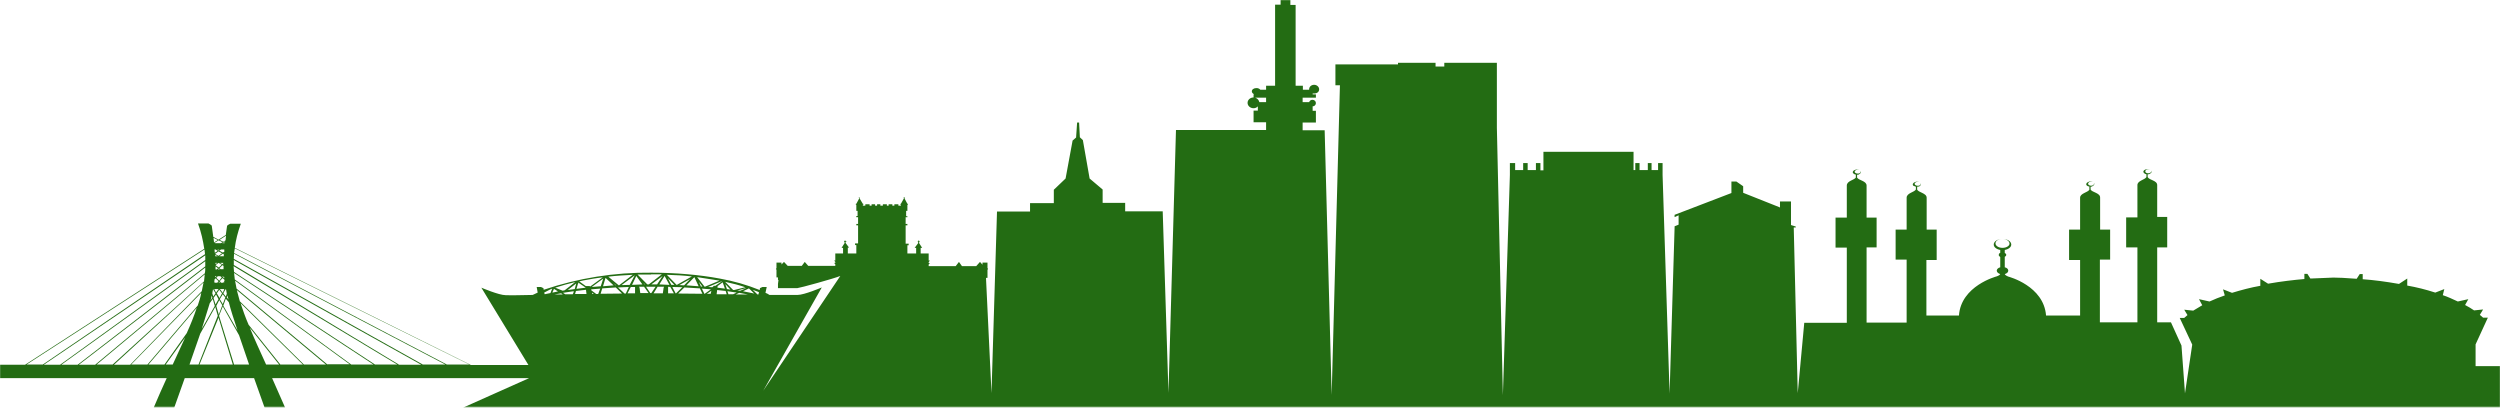 <svg width="1838" height="300" viewBox="0 0 1838 300" fill="none" xmlns="http://www.w3.org/2000/svg">
<mask id="mask0_551_3" style="mask-type:luminance" maskUnits="userSpaceOnUse" x="0" y="0" width="1838" height="300">
<path d="M0 0H1838V299.421H0V0Z" fill="white"/>
</mask>
<g mask="url(#mask0_551_3)">
<path d="M1820.05 269.372V253.184L1829.07 233.546H1825.57L1823.18 231.48L1825.57 227.519L1818.95 228.206C1816.92 226.833 1814.72 225.454 1812.33 224.245L1814.72 219.939L1806.99 221.664C1803.31 219.939 1799.63 218.219 1795.95 217.011L1797.05 212.534L1790.42 215.116C1783.61 212.88 1776.62 211.155 1769.81 209.952V204.783L1763.74 208.744C1753.99 207.024 1744.79 205.816 1737.06 205.299V201.514H1734.85L1732.64 204.958C1724.36 204.267 1718.47 204.096 1716.08 204.096H1715.16L1698.59 204.783L1696.39 201.339H1694.18V205.129C1686.45 205.816 1677.25 206.854 1667.49 208.573L1661.79 204.958V210.122C1654.8 211.331 1647.81 213.226 1640.99 215.291L1634.37 212.709L1635.66 217.186C1631.83 218.493 1628.09 219.985 1624.43 221.664L1616.7 219.939L1619.09 224.421L1612.47 228.382L1605.84 227.69L1608.24 231.65L1605.84 233.721H1602.53L1611.73 253.354L1606.4 289.176L1603.82 254.041L1596.09 236.99H1585.97V181.876H1593.33V159.486H1585.97V136.062C1585.97 132.618 1580.08 132.448 1578.97 130.207V128.141C1579.53 128.141 1580.08 128.141 1580.45 127.795C1581.74 127.279 1582.29 126.246 1581.55 125.384C1581.92 126.075 1581.55 126.762 1580.63 127.108C1579.71 127.625 1578.24 127.454 1577.51 126.762C1576.95 126.075 1577.14 125.213 1578.24 124.697C1579.16 124.351 1580.26 124.526 1581 124.867C1580.08 124.351 1578.42 124.18 1577.14 124.697C1575.85 125.213 1575.29 126.416 1576.4 127.279C1576.77 127.795 1577.32 127.971 1578.06 128.141V130.207C1576.77 132.272 1571.43 132.794 1571.43 136.062V159.832H1563.15V181.876H1571.43V236.99H1543.83V190.835H1551.37V168.786H1544.01V145.192C1544.01 141.748 1537.94 141.402 1537.02 139.336V137.271C1537.39 137.271 1537.94 137.271 1538.3 136.925C1539.6 136.408 1540.15 135.2 1539.41 134.513C1539.78 135.03 1539.41 135.892 1538.67 136.238C1537.57 136.754 1536.28 136.579 1535.55 135.892C1534.81 135.2 1535.18 134.343 1536.1 133.826C1537.02 133.48 1538.3 133.48 1539.04 133.997C1537.94 133.31 1536.47 133.134 1535.18 133.826C1533.89 134.343 1533.34 135.546 1534.25 136.408C1534.81 136.925 1535.36 137.095 1536.1 137.095V139.507C1534.81 141.577 1529.29 142.094 1529.29 145.362V168.786H1521.19V191.176H1529.29V231.996H1504.26C1502.61 210.122 1476.66 203.404 1476.66 203.404C1476.66 203.404 1474.45 202.717 1473.9 201.514C1475.55 200.993 1476.47 200.135 1476.47 198.927C1476.47 197.894 1475.55 196.862 1473.9 196.516V188.765C1474.63 188.424 1475 187.907 1475 187.391C1475 186.875 1474.63 186.353 1473.9 186.012V183.771C1476.66 183.255 1478.68 181.706 1478.68 179.811C1478.68 177.569 1476.1 175.85 1472.79 175.679C1475.37 175.85 1477.39 177.399 1477.39 179.124C1477.39 180.843 1475 182.222 1472.24 182.222C1469.3 182.222 1467.08 180.673 1467.08 178.948C1467.08 177.229 1468.93 175.85 1471.69 175.679C1468.37 175.85 1465.8 177.569 1465.8 179.811C1465.8 181.706 1467.82 183.255 1470.58 183.771V185.837C1469.85 186.183 1469.48 186.699 1469.48 187.561C1469.48 188.078 1470.03 188.594 1470.58 188.94V196.516C1469.11 196.862 1468.01 197.894 1468.01 198.927C1468.01 200.135 1469.11 200.993 1470.58 201.514C1469.85 202.717 1467.82 203.234 1467.82 203.234C1467.82 203.234 1441.69 210.122 1440.22 231.996H1416.29V191.176H1423.84V168.786H1416.48V145.362C1416.48 141.918 1410.41 141.577 1409.49 139.336V137.271L1410.96 137.095C1412.06 136.579 1412.61 135.376 1411.88 134.684C1412.25 135.2 1412.06 135.892 1411.14 136.408C1410.04 136.754 1408.75 136.579 1408.01 135.892C1407.28 135.2 1407.64 134.513 1408.56 133.997C1409.49 133.48 1410.77 133.651 1411.51 133.997C1410.41 133.48 1408.93 133.31 1407.64 133.997C1406.36 134.513 1405.81 135.722 1406.73 136.579L1408.56 137.271V139.336C1407.28 141.402 1401.76 141.918 1401.76 145.362V168.786H1393.66V190.835H1401.76V237.165H1372.31V181.876H1379.68V160.002H1372.31V136.408C1372.31 132.964 1366.42 132.618 1365.32 130.553V128.487C1365.87 128.487 1366.42 128.487 1366.79 128.141C1367.9 127.625 1368.63 126.416 1367.9 125.729C1368.26 126.246 1367.9 126.938 1366.97 127.454C1366.05 127.795 1364.58 127.625 1363.85 126.938C1363.29 126.416 1363.48 125.559 1364.58 125.043C1365.5 124.526 1366.6 124.697 1367.34 125.043C1366.42 124.526 1364.77 124.351 1363.48 125.043C1362.19 125.559 1361.64 126.762 1362.74 127.625C1363.11 127.971 1363.66 128.311 1364.4 128.311V130.553C1363.11 132.448 1357.77 132.964 1357.77 136.408V160.002H1349.49V182.052H1357.77V237.336H1326.49L1321.7 289.005L1318.76 167.237H1320.23V166.55L1316.92 165.517L1316.74 165.341V148.12H1308.64V152.773L1308.45 152.427L1281.58 141.748V136.925L1276.62 133.48H1272.94V141.918L1231.16 157.936V159.661L1234.11 158.282V165.171L1231.16 166.374V167.237L1227.48 289.351L1222.33 128.657V119.874H1219.02V125.043H1214.23V119.874H1211.47V125.043H1205.4V119.874H1202.27V125.043H1200.98V111.606H1134.73V125.213H1132.52V119.874H1129.21V125.043H1123.14V119.874H1119.83V125.043H1113.93V119.874H1110.07V128.657L1104.92 290.554L1100.5 93.868V46.16H1061.85V48.912H1055.42V46.16H1027.81V47.363H981.8V62.694H985.116L979.042 290.384L973.888 95.764H957.694V90.078H967.449V81.465H965.055V78.191C966.346 78.191 967.449 77.158 967.449 75.785C967.449 74.406 966.346 73.373 964.873 73.373C963.769 73.373 962.848 74.06 962.478 75.093H957.694V71.819H967.449V69.407H965.055V68.721H966.158C968.371 68.721 969.838 67.517 969.838 65.622C969.838 63.898 968.183 62.348 966.158 62.348C964.139 62.348 962.478 63.727 962.478 65.622V65.963H957.876V63.035H952.541V3.615H948.679V0H941.5V3.444H937.45V63.035H930.829V65.963H926.592C925.82 65.116 924.837 64.713 923.651 64.76C921.808 64.76 920.335 65.793 920.335 67.171C920.335 68.034 921.074 68.891 921.996 69.237H921.626V71.819H930.829V75.093H925.858C925.488 73.198 923.651 71.648 921.626 71.648C919.232 71.648 917.207 73.373 917.207 75.609C917.207 77.85 919.232 79.57 921.626 79.57C922.912 79.57 924.015 79.053 924.755 78.191V81.294H921.626V89.908H930.829V95.588H864.575L859.057 288.835L854.825 155.355H827.221V149.153H810.658V139.336L801.085 131.239L796.119 102.993L793.912 100.927L793.355 90.078H791.887L791.148 101.098L788.571 103.339L783.418 131.239L774.772 139.507V149.323H757.287V155.525H732.998L728.948 289.005L724.899 204.267H726.002V198.065H726.372V197.378H726.002V193.071H722.322V194.62L720.485 192.555L717.72 195.658H707.231L705.024 192.555L702.63 195.658H682.756V194.45L683.677 193.417H682.756V192.73L683.677 191.522H682.756V186.353H676.869V182.222H677.972L675.765 178.778V177.915H676.317V177.569H675.765V176.883H675.026V177.569H674.662V177.915H675.026V178.778L672.449 182.222H673.552V186.353H667.114V180.327H668.035V179.124H665.828V165.687H667.114V164.655H665.828V159.661H667.114V158.969H666.192V155.009H667.114V150.531H667.483V149.845H667.114L665.089 146.054V145.362V145.022H664.537V145.192H664.167V145.362H664.537V145.879L662.33 149.845H661.96V150.531H662.33V151.218H660.487V150.185H657.546V151.218H656.073V150.185H653.314V151.218H652.023V150.185H649.077V151.218H647.239V150.185H644.845V151.218H643.372V150.185H640.795V151.218H639.327V150.185H636.199V151.218H634.356V150.531H634.726V149.845H634.356L631.967 145.879V145.362V145.022H631.597V145.192H631.227V145.362H631.597V146.054L629.572 149.845H629.203V150.531H629.572V155.009H630.494V158.799H629.572V159.661H630.858V164.655H629.572V165.687H630.858V178.948H628.651V180.156H629.572V186.353H623.315V182.052H624.237L621.66 178.607V177.915H622.212V177.399H621.66V176.883H620.921V177.399H620.557V177.915H620.921V178.778L618.714 182.222H619.817V186.353H614.112V191.522H613.191L614.112 192.555V193.247H613.191L614.112 194.28V195.483H594.238L591.661 192.555L589.454 195.483H579.148L576.389 192.555L574.546 194.45V193.071H570.866V197.378H570.496V198.065H570.866V203.926H571.969V205.816H572.339L571.969 208.744V211.847H586.144C588.163 211.671 612.639 204.958 617.792 202.888L561.111 287.286L604.175 211.331C604.175 211.331 591.292 216.84 586.326 216.84H565.712C564.609 216.154 563.875 215.637 562.771 215.291L563.687 210.985H560.559L558.722 211.847L558.534 213.226C549.055 209.394 539.239 206.58 529.092 204.783C514.372 202.031 497.069 200.476 478.85 200.476C465.365 200.321 451.974 201.302 438.677 203.414C425.379 205.526 412.397 208.738 399.717 213.05L399.535 211.847L397.698 210.985H394.57L395.303 215.116L391.623 216.84C382.972 217.011 375.799 217.186 371.749 217.011C366.778 217.011 353.894 211.501 353.894 211.501L388.495 268.34H346.17L172.627 182.222C173.366 176.366 174.839 170.681 177.046 164.484H169.316C169.316 164.484 166.922 165.517 166.922 166.204L166.006 172.752L160.665 176.196L156.803 174.125L155.699 166.033C155.699 165.517 153.304 164.309 153.304 164.309H145.574C147.969 170.856 149.255 176.883 150.176 182.909L18.412 268.164H0.011V277.981H122.572C119.267 285.174 116.078 292.408 113.004 299.684H128.095L135.825 277.981H186.801L194.526 299.684H209.616L200.049 277.981H389.047L340.465 299.684H1838.46V269.197H1820.05V269.372ZM168.213 222.18C169.686 228.036 171.893 234.754 174.652 243.021L164.163 224.762L166.006 219.598L168.213 222.18ZM162.508 198.065L161.217 197.208L163.611 194.966L164.345 195.483V197.894H162.508V198.065ZM163.793 203.234L163.429 203.404L163.059 203.063H163.793V203.234ZM163.429 194.28L161.768 193.247H164.163V193.588L163.429 194.28ZM164.345 194.28V194.796L164.163 194.62V194.45L164.345 194.28ZM163.059 194.62L160.852 196.691L158.458 194.966L160.665 193.247L163.059 194.62ZM158.458 194.28V193.247H159.749L158.458 194.28ZM158.276 188.424V187.391L160.113 188.424H158.276ZM158.458 195.829L160.301 197.208L159.379 198.065H158.458V195.829ZM160.852 197.548L161.586 198.065H160.113L160.665 197.548H160.852ZM164.533 203.063C164.897 203.58 164.897 204.096 164.897 204.612L163.981 203.926L164.715 203.063H164.533ZM164.533 186.353V186.183L164.897 185.837L164.715 186.353H164.533ZM164.533 186.875V188.424H161.217L163.793 186.529L164.533 186.875ZM160.665 188.078L158.088 186.699L160.665 184.804L163.242 186.183L160.665 188.078ZM159.197 203.063L158.458 203.75L158.088 203.404V203.063H159.197ZM160.113 203.063H161.956L163.059 203.926L161.217 206.332L159.01 204.267L160.113 203.063ZM161.217 207.194L161.586 207.886H160.665L161.217 207.194ZM161.586 212.534H164.897L163.793 215.291L161.956 212.88L161.586 212.534ZM163.242 215.637L161.404 219.082L159.379 215.637L161.217 213.05L163.242 215.637ZM164.163 207.886H162.508L161.586 206.678L163.611 204.442L164.897 205.475L165.084 206.508L164.163 207.886ZM165.266 207.54V207.886H164.897L165.266 207.54ZM164.715 177.915L165.454 177.399V178.261L164.715 177.915ZM165.266 178.778H163.429L164.163 178.261L165.266 178.778ZM164.897 183.425V185.15L163.793 185.666L161.217 184.288L162.508 183.425H164.897ZM160.665 184.117L159.749 183.601H161.217L160.665 184.117ZM160.113 184.463L157.906 185.837L157.724 183.425H158.458L160.113 184.463ZM158.458 204.612L160.665 206.678L159.749 207.886H157.906L157.536 207.37L157.724 205.475L158.458 204.612ZM160.665 212.534L158.828 215.116L157.536 212.534H160.665ZM160.665 219.939L158.458 223.905L156.985 219.082L158.828 216.495L160.665 219.939ZM161.217 220.631L163.429 224.421L160.852 231.31L159.01 224.937L161.217 220.631ZM161.586 219.939L163.793 216.324L165.636 218.736L163.793 223.559L161.586 219.939ZM167.109 217.186L168.025 220.285L166.74 218.565L167.109 217.186ZM166.74 215.978L166.006 218.044L164.163 215.637L165.818 212.709H166.188L166.74 215.978ZM166.188 173.268L165.818 176.712L164.163 177.745L161.404 176.366L166.188 173.268ZM160.852 176.712L163.611 178.086L162.508 178.778H158.276L157.724 178.607L160.665 176.712H160.852ZM160.301 176.366L157.354 178.261L156.985 174.817L160.301 176.537V176.366ZM156.62 212.534L158.458 215.637L156.803 218.044L156.069 215.637L156.62 212.534ZM155.699 217.186L156.069 218.906L154.778 220.972L155.699 217.186ZM154.226 222.867L156.433 219.768L157.906 224.937L148.339 241.813L154.226 222.867ZM19.515 267.994L150.364 183.425L150.728 186.875L31.477 267.994H19.515ZM32.399 267.994L150.915 187.732V191.176L44.179 268.164H32.399V267.994ZM45.282 267.994L150.915 192.039V195.829L57.057 268.164H45.282V267.994ZM58.16 267.994L150.915 196.691C150.915 198.065 150.915 199.619 150.546 200.993L69.94 268.164H58.16V267.994ZM71.044 267.994L150.546 201.685L149.994 206.854L82.823 267.994H70.862H71.044ZM83.927 267.994L149.624 207.711L148.339 214.083L95.707 268.164H83.927V267.994ZM96.441 267.994L147.969 215.291C147.417 218.39 146.496 221.493 145.392 224.591L108.403 267.994H96.441ZM127.173 267.994H121.838L136.189 248.015L126.991 267.994H127.173ZM120.917 267.994H109.137L144.658 226.311C142.634 232.342 140.239 238.369 137.293 244.916L120.917 267.994ZM139.318 267.994L147.235 245.257L158.276 225.624L160.113 232.167L145.944 267.994H139.318ZM146.678 267.994L160.665 233.546L171.154 267.994H146.678ZM172.075 267.994L161.035 232.167L163.793 225.278L175.755 246.466L183.116 267.994H172.075ZM195.629 267.994C191.215 258.177 186.983 249.218 183.673 240.951L205.202 267.994H195.629ZM206.124 267.994L182.752 238.715C180.357 233.205 178.52 227.865 176.859 222.867L222.682 267.994H206.124ZM223.421 267.994L176.307 221.493L174.1 213.226L239.615 267.994H223.421ZM240.719 267.994L173.918 212.188L172.814 206.332L257.1 267.823H240.719V267.994ZM258.204 267.994L172.627 205.475L172.075 200.652L274.58 267.994H258.016H258.204ZM275.683 267.994L172.075 199.96L171.711 195.658L292.065 267.994H275.501H275.683ZM293.168 267.994L171.893 194.796V191.176L309.732 268.164H293.168V268.34V267.994ZM310.835 267.994L171.893 190.319L172.075 186.529L327.399 267.994H310.835ZM328.503 267.994L172.075 186.012L172.627 182.568L345.061 267.994H328.503ZM548.045 211.155L539.763 213.226H539.03L533.142 207.194C538.66 208.403 543.449 209.606 547.863 211.155H548.045ZM548.415 212.017L544.183 213.742L541.976 213.567L548.415 211.847V212.017ZM532.955 212.188L527.437 211.501L527.619 210.298L531.299 207.54L532.955 212.188ZM528.91 206.332L518.234 210.814H518.052L512.529 203.75L529.092 206.332H528.91ZM516.397 210.639H515.288L513.82 207.194L516.397 210.639ZM513.632 210.468L504.617 209.782L510.504 203.75L513.632 210.468ZM502.961 209.782L499.463 209.606L507.375 205.129L502.961 209.782ZM508.667 203.234L497.626 209.436H497.438L490.26 202.031C496.705 202.201 502.774 202.547 508.667 203.234ZM495.783 209.436H493.576L490.999 204.442L495.783 209.436ZM492.103 209.436L484.743 209.09L488.605 202.888L492.103 209.26V209.436ZM482.9 209.09H478.85L487.132 202.888L483.087 209.09H482.9ZM478.668 201.685H486.58L477.013 209.09H475.909L468.731 201.855H478.668V201.685ZM474.254 209.09H473.884L472.963 207.886L474.254 209.09ZM472.411 209.09L464.681 209.436L467.809 202.888L472.411 209.26V209.09ZM463.208 209.436L456.951 209.606L466.706 202.371L463.026 209.26L463.208 209.436ZM465.233 202.031L455.113 209.782H454.931L447.201 203.404C452.906 202.717 458.976 202.371 465.233 202.031ZM453.088 209.782H452.719L450.881 208.057L453.088 209.782ZM451.246 209.782L443.333 210.468L445.176 204.267L451.246 209.952V209.782ZM441.678 210.468L435.052 210.985L443.521 204.783L441.678 210.468ZM425.115 208.573V207.711L430.638 211.501L423.829 212.363L424.933 208.573H425.115ZM404.689 215.462L400.457 216.324L400.087 215.116L404.319 212.88L405.98 212.188L404.689 215.462ZM406.162 215.116C406.162 214.599 406.532 214.259 406.714 213.742L407.265 212.363L410.212 214.259L407.083 214.945L406.162 215.116ZM407.635 216.495L412.419 215.637L413.153 215.978L413.704 216.495H407.635ZM408.187 211.501C413.026 209.916 417.931 208.537 422.908 207.37L415.178 213.396L413.704 213.742L408.187 211.501ZM421.065 216.324H415.547L413.892 215.291L421.804 214.083C421.804 214.945 421.434 215.637 421.065 216.324ZM417.385 213.226L423.641 208.403L422.538 212.534L417.385 213.226ZM422.726 216.324L423.459 213.913L430.82 213.05L431.189 216.154H422.726V216.324ZM433.584 210.298H430.638L425.854 206.854L428.982 206.162C433.584 205.299 438.18 204.442 443.151 203.926L433.948 210.639L433.396 210.298H433.584ZM435.421 216.154L435.239 215.116L436.525 216.154H435.421ZM439.841 216.154H438.368L434.688 213.396V212.709L441.309 212.188L439.841 215.978V216.154ZM441.496 216.154L442.782 212.017L452.719 211.331L457.32 215.808L441.496 215.978V216.154ZM459.163 215.808L454.374 211.331L462.292 210.985L460.079 215.808H459.163ZM466.888 215.637H461.37L463.759 210.985H466.888V215.637ZM470.756 215.637L470.204 211.501L469.834 210.814H473.514L476.83 215.462H470.756V215.637ZM478.116 215.462L474.988 210.814H481.978L478.85 215.462H478.116ZM487.871 211.671L487.319 215.637H480.511L483.451 210.814H488.235L487.871 211.671ZM491.182 215.637V210.814L492.837 210.985L495.413 215.637H491.182ZM496.705 215.637L494.31 210.985L501.67 211.155L497.069 215.637H496.705ZM498.73 215.637L503.144 211.331L514.554 212.017L516.397 215.978L498.73 215.808V215.637ZM517.864 215.978L516.027 212.188L522.654 212.709L517.864 216.154V215.978ZM522.466 215.978H519.707L523.018 213.742L522.466 216.154V215.978ZM524.673 210.298L523.757 211.155H523.387L520.629 210.985L530.748 206.678H530.93L525.964 210.122H524.673V210.298ZM526.885 216.154L527.25 213.226L533.507 213.913L534.246 216.324H526.885V216.154ZM533.324 208.919L537.005 212.88L534.428 212.534L533.324 209.09V208.919ZM535.531 216.324L534.798 214.083L541.606 215.116L539.03 216.324H535.349H535.531ZM541.237 216.324L543.449 215.291C545.606 215.632 547.753 216.035 549.888 216.495H541.054L541.237 216.324ZM546.02 214.259L550.622 212.017L554.49 215.808L546.02 214.083V214.259ZM557.618 216.495H556.879L553.386 213.05L557.982 214.775L557.618 216.495Z" fill="#236C13"/>
</g>
</svg>
